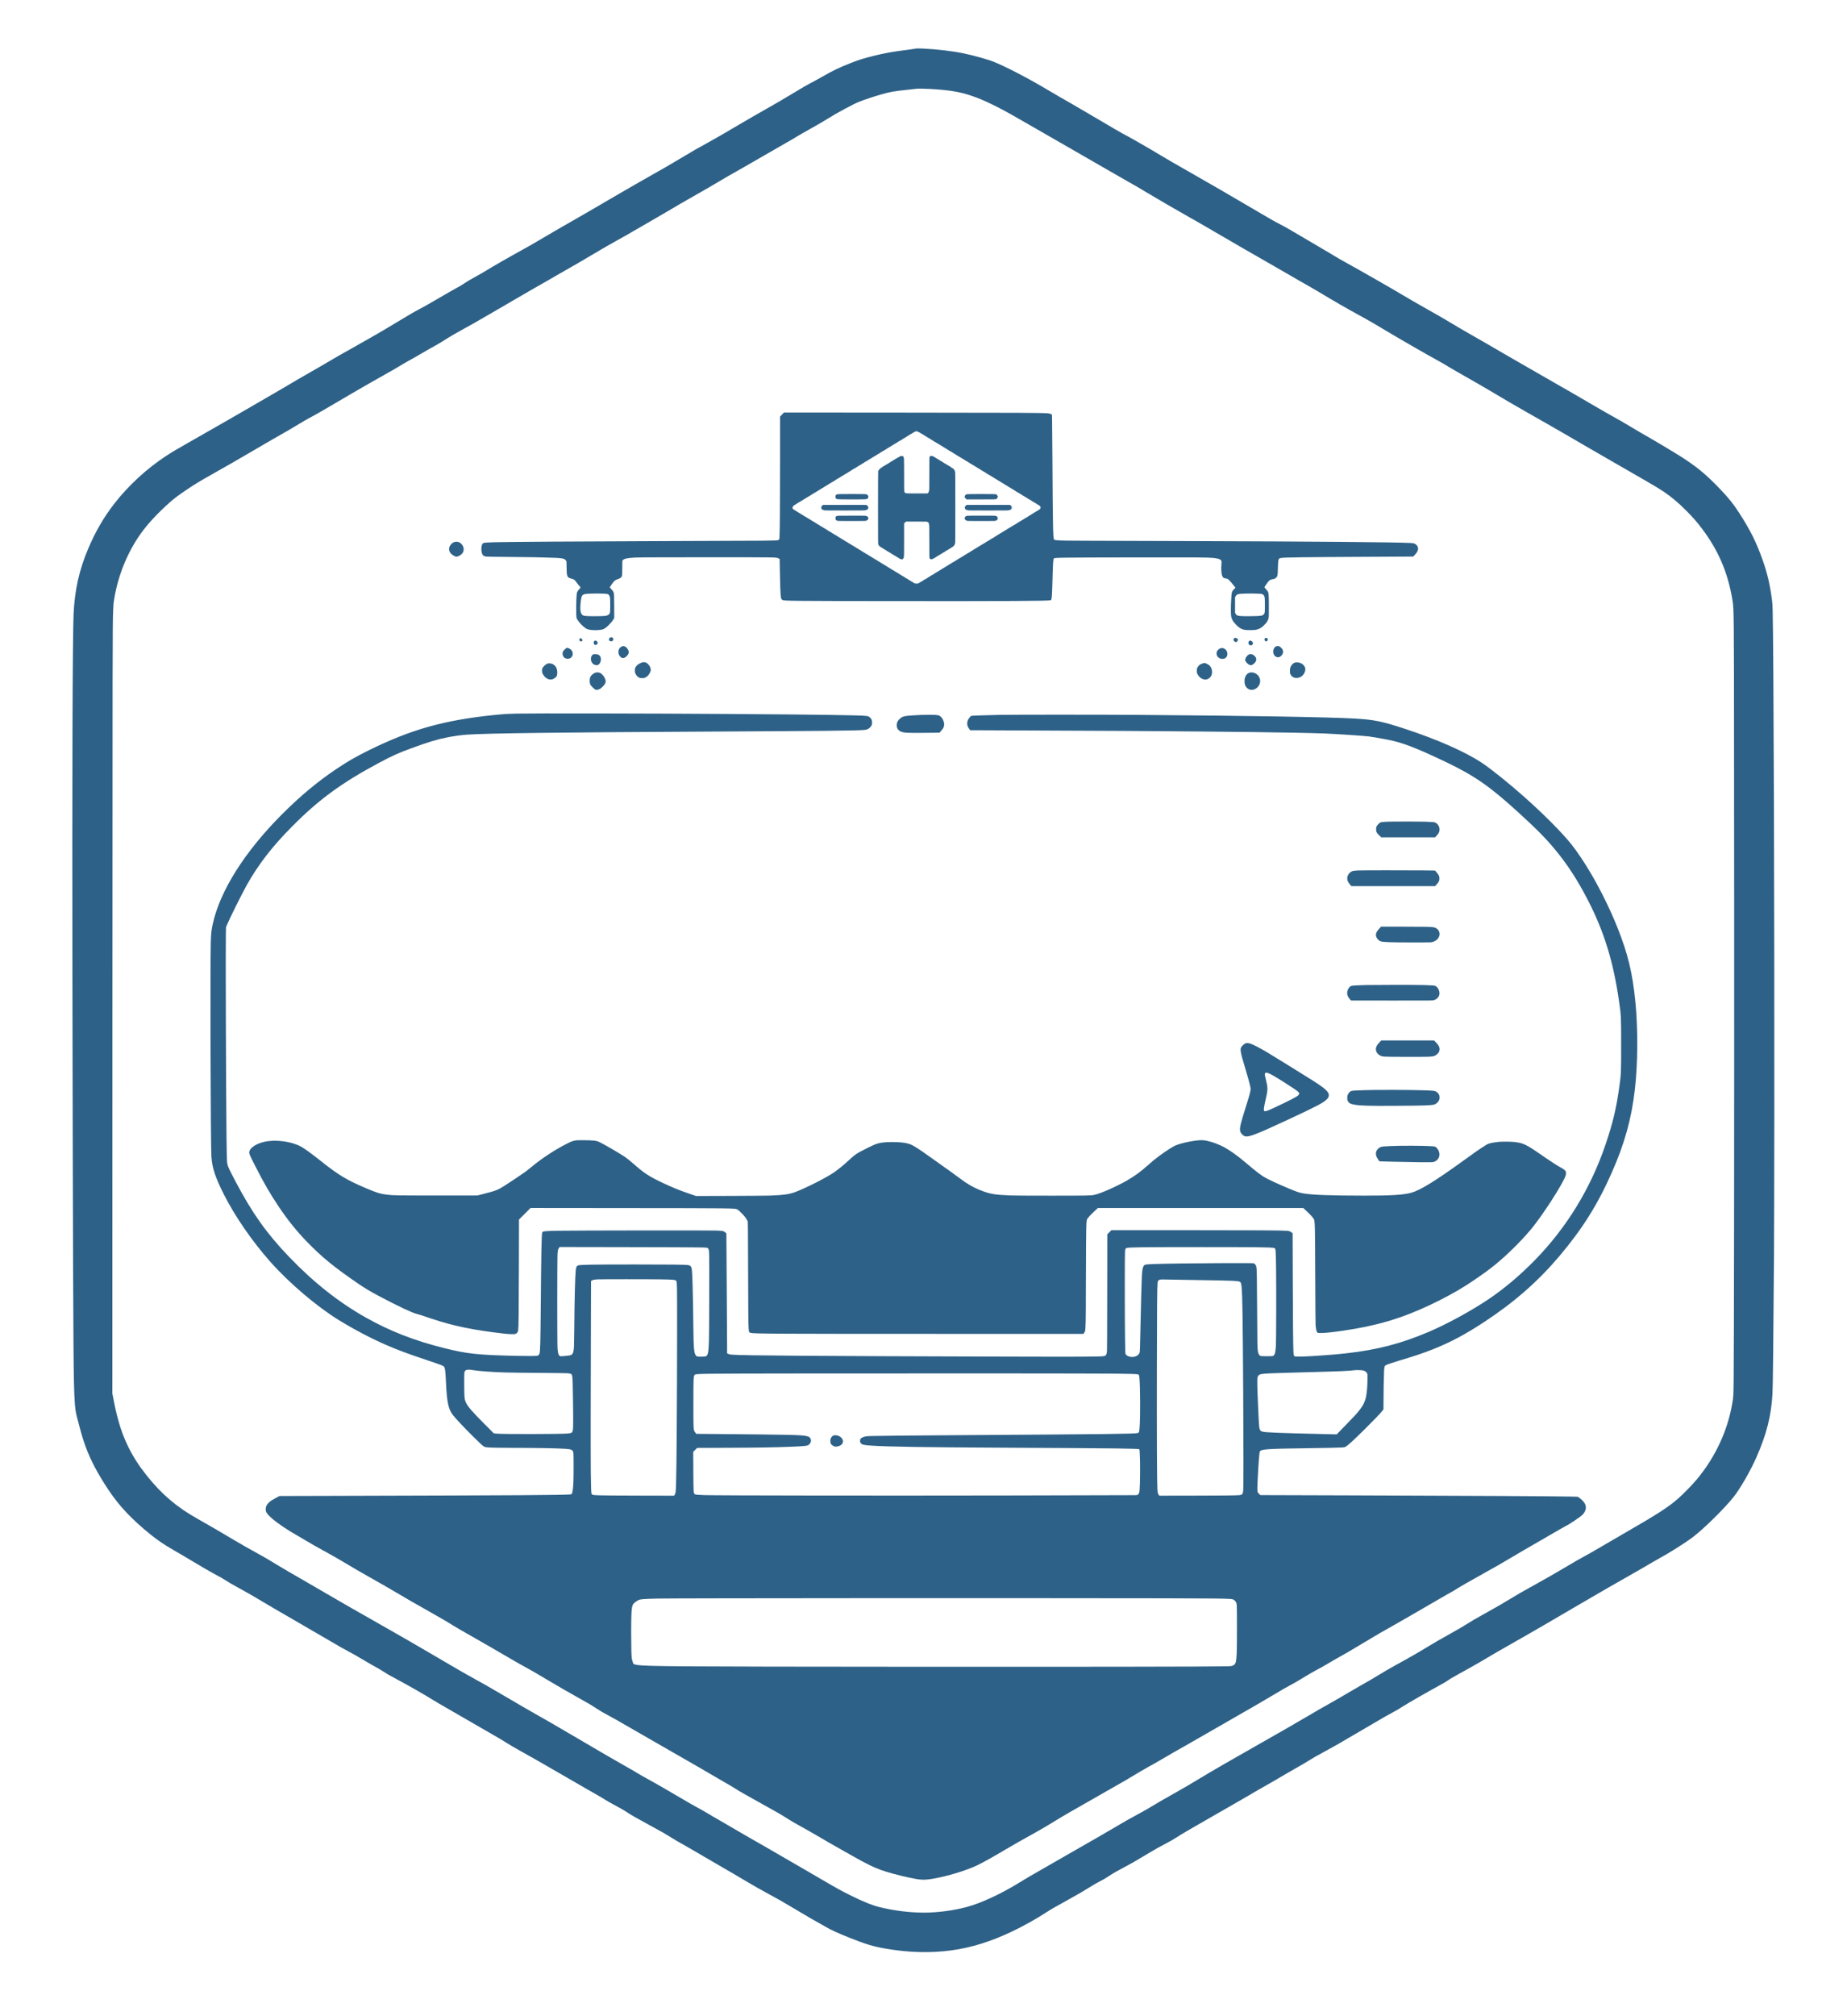 <?xml version="1.0" standalone="no"?>
<!DOCTYPE svg PUBLIC "-//W3C//DTD SVG 20010904//EN"
 "http://www.w3.org/TR/2001/REC-SVG-20010904/DTD/svg10.dtd">
<svg version="1.0" xmlns="http://www.w3.org/2000/svg"
 width="9663pt" height="10541pt" viewBox="0 0 9663 10541"
 preserveAspectRatio="xMidYMid meet">

<g transform="translate(0,10541) scale(0.1,-0.1)"
fill="#2E6187" stroke="none">
<path d="M47855 102859 c-44 -10 -213 -34 -375 -54 -753 -92 -1169 -166 -1795
-320 -490 -121 -769 -209 -1178 -371 -655 -261 -907 -382 -1452 -695 -110 -64
-276 -156 -370 -206 -93 -50 -244 -130 -334 -178 -192 -102 -375 -209 -821
-480 -477 -290 -1095 -648 -2105 -1220 -192 -109 -527 -303 -743 -432 -791
-470 -1374 -805 -1857 -1068 -375 -204 -482 -265 -1000 -575 -724 -433 -1189
-703 -1781 -1033 -192 -107 -548 -310 -790 -450 -241 -139 -630 -364 -864
-499 -515 -297 -1150 -667 -1635 -953 -198 -116 -538 -312 -755 -435 -471
-266 -770 -439 -1555 -900 -706 -415 -791 -464 -1140 -655 -559 -305 -1532
-863 -1813 -1038 -166 -104 -332 -200 -597 -345 -280 -153 -428 -241 -639
-380 -89 -59 -216 -136 -284 -172 -179 -95 -445 -246 -887 -505 -563 -329
-1021 -589 -1170 -663 -200 -100 -542 -299 -1241 -723 -654 -396 -1280 -758
-2219 -1284 -646 -362 -921 -518 -1255 -717 -331 -196 -879 -513 -1190 -688
-260 -147 -599 -345 -1070 -625 -146 -86 -429 -252 -630 -368 -201 -115 -570
-329 -820 -475 -250 -146 -617 -359 -815 -472 -198 -114 -565 -326 -815 -470
-499 -288 -1433 -822 -2049 -1170 -605 -342 -808 -463 -1136 -678 -990 -648
-1955 -1536 -2681 -2468 -555 -712 -984 -1446 -1364 -2334 -483 -1128 -724
-2197 -780 -3460 -55 -1242 -79 -8757 -61 -19235 22 -13527 45 -19453 81
-20945 25 -1057 57 -1417 156 -1800 197 -754 255 -962 354 -1260 250 -755 566
-1402 1088 -2230 593 -941 1148 -1577 2053 -2356 556 -478 994 -788 1619
-1144 321 -184 672 -389 885 -520 394 -242 1051 -621 1295 -748 183 -95 381
-209 490 -282 135 -90 338 -208 682 -396 432 -236 637 -353 998 -569 577 -345
1051 -621 1895 -1107 566 -326 1567 -908 1880 -1093 440 -260 715 -416 1023
-579 213 -113 421 -232 762 -436 224 -134 493 -288 758 -433 56 -31 171 -101
255 -155 194 -127 287 -180 582 -337 680 -363 1648 -915 1985 -1132 69 -44
233 -143 365 -218 436 -250 1411 -813 1975 -1140 305 -177 656 -379 780 -450
244 -138 580 -338 755 -449 217 -137 395 -241 715 -419 404 -224 974 -547
1310 -742 1007 -585 1710 -990 2170 -1253 664 -378 817 -467 950 -552 128 -82
256 -154 600 -340 311 -168 452 -250 575 -335 164 -113 500 -305 1110 -635
595 -322 850 -467 1160 -660 241 -150 385 -234 665 -390 241 -135 693 -397
1213 -703 229 -136 618 -362 865 -503 454 -261 554 -320 1132 -663 459 -273
823 -480 1269 -721 487 -262 710 -389 1246 -710 753 -450 1257 -743 1480 -860
66 -35 191 -105 277 -157 225 -135 633 -320 1207 -548 861 -341 1228 -452
1871 -564 1220 -213 2382 -243 3480 -90 1040 145 2032 455 3140 979 580 275
1295 673 1795 1002 240 157 460 284 1275 733 407 225 696 394 975 570 224 142
396 240 565 325 160 80 287 154 460 270 205 136 431 267 780 450 229 120 523
283 605 335 28 18 201 120 385 227 184 108 409 240 500 295 204 124 398 231
694 385 250 131 473 259 606 348 211 141 655 401 1795 1052 912 520 1448 829
1965 1131 515 301 606 354 935 539 299 169 431 245 930 540 127 75 381 221
566 326 378 214 629 362 737 434 106 71 424 252 799 454 497 267 805 445 2198
1264 849 500 1099 643 1409 807 157 84 255 142 471 280 278 178 1295 762 1893
1087 278 151 420 234 487 286 73 56 242 156 560 332 154 86 428 237 608 337
180 100 435 245 565 323 547 325 678 402 1126 658 259 147 791 450 1181 673
391 222 829 475 975 562 302 180 1534 900 1805 1055 99 57 335 194 525 305
565 332 1385 803 2345 1348 425 241 541 308 1015 588 107 64 285 164 395 224
461 249 1307 783 1662 1049 577 433 1664 1498 2158 2114 348 434 886 1366
1202 2082 533 1209 777 2170 843 3320 22 390 43 2297 81 7340 5 751 13 4002
16 7225 10 10399 -36 24512 -87 26405 -7 273 -15 386 -35 540 -110 834 -246
1407 -505 2135 -317 889 -640 1536 -1200 2400 -313 485 -544 775 -987 1240
-768 808 -1283 1229 -2213 1810 -331 207 -1301 785 -1585 945 -303 171 -408
232 -915 535 -442 263 -570 338 -785 455 -258 141 -623 350 -1240 710 -809
473 -1186 691 -1750 1012 -275 157 -763 438 -1085 623 -322 186 -747 430 -945
543 -198 112 -574 329 -835 482 -699 408 -1170 680 -1771 1022 -488 279 -776
448 -1179 693 -191 116 -571 334 -1125 645 -486 273 -997 569 -1300 752 -463
280 -2284 1319 -2901 1656 -241 132 -323 180 -829 484 -187 113 -637 379
-1000 590 -363 212 -766 448 -895 525 -309 183 -542 314 -720 403 -208 103
-369 195 -945 533 -1557 916 -2924 1708 -3860 2237 -527 298 -1154 661 -1392
806 -551 336 -1747 1021 -2022 1158 -62 32 -251 139 -420 240 -168 100 -414
245 -546 321 -384 221 -577 334 -955 560 -195 117 -533 314 -750 438 -449 255
-964 554 -1280 742 -981 584 -2117 1175 -2770 1440 -292 119 -1082 340 -1582
444 -590 122 -1383 215 -2123 251 -274 13 -343 11 -440 -11z m785 -2099 c1004
-57 1520 -140 2140 -342 363 -119 700 -260 1156 -483 493 -241 776 -396 1869
-1025 418 -241 1158 -666 1645 -945 1035 -594 1467 -842 2285 -1315 330 -190
836 -481 1125 -645 696 -396 797 -454 1050 -610 352 -216 1843 -1082 2325
-1350 324 -180 719 -407 1640 -945 957 -559 1370 -797 2530 -1460 484 -277
1004 -576 1155 -665 340 -200 549 -320 890 -510 146 -81 407 -233 580 -338
849 -512 1292 -767 2285 -1312 338 -186 597 -336 1030 -597 757 -457 2343
-1370 2930 -1688 105 -56 241 -134 303 -171 61 -38 163 -100 225 -138 121 -74
537 -313 1037 -596 412 -233 954 -548 1420 -825 206 -123 485 -288 620 -368
234 -139 1463 -842 2055 -1177 387 -219 1046 -600 1855 -1072 377 -220 924
-536 1215 -703 1878 -1073 2786 -1604 3025 -1768 436 -299 761 -572 1180 -991
364 -364 571 -601 849 -971 837 -1113 1328 -2256 1565 -3640 45 -263 53 -344
66 -690 27 -733 32 -2527 37 -14950 5 -12653 -7 -23381 -27 -25175 -10 -891
-10 -889 -70 -1248 -242 -1437 -891 -2829 -1859 -3987 -245 -292 -696 -754
-968 -993 -532 -465 -1072 -813 -2833 -1827 -634 -365 -1145 -663 -1365 -795
-121 -73 -312 -183 -425 -245 -666 -366 -699 -384 -1330 -759 -437 -260 -983
-573 -1450 -831 -779 -430 -978 -544 -1370 -785 -379 -233 -790 -469 -1480
-852 -329 -182 -578 -328 -815 -478 -214 -135 -501 -302 -928 -539 -459 -256
-833 -472 -1152 -668 -465 -284 -996 -589 -1625 -930 -237 -129 -634 -360
-930 -541 -315 -193 -577 -346 -920 -537 -151 -84 -419 -240 -595 -345 -339
-203 -716 -421 -1135 -655 -373 -209 -575 -325 -850 -490 -462 -277 -1904
-1106 -2975 -1710 -1134 -639 -2287 -1307 -2910 -1685 -466 -283 -595 -358
-995 -585 -953 -538 -1266 -720 -1763 -1021 -51 -31 -245 -138 -432 -239 -474
-255 -692 -378 -1135 -643 -359 -215 -1079 -630 -3325 -1914 -1233 -706 -1367
-784 -1707 -994 -969 -601 -2002 -1081 -2778 -1293 -665 -181 -1532 -296
-2228 -296 -738 0 -1542 98 -2299 280 -407 98 -883 288 -1543 616 -477 236
-744 384 -1493 822 -270 159 -620 362 -777 452 -376 215 -1072 618 -1546 895
-209 123 -529 308 -710 411 -666 378 -1101 629 -1342 771 -136 80 -465 272
-732 426 -631 363 -776 448 -885 517 -49 31 -182 108 -295 170 -508 279 -620
343 -860 485 -340 202 -648 382 -1160 677 -390 225 -542 310 -1095 616 -104
57 -226 128 -270 157 -98 64 -230 140 -715 415 -546 309 -1047 600 -2441 1418
-1468 860 -1462 856 -1969 1142 -568 320 -884 503 -1999 1158 -662 388 -897
522 -1371 782 -414 227 -887 497 -1240 707 -354 211 -716 423 -1145 670 -181
105 -483 281 -671 390 -187 110 -491 286 -675 391 -184 104 -827 471 -1429
815 -602 343 -1189 677 -1305 742 -115 65 -383 219 -595 343 -782 457 -1119
653 -1705 990 -825 474 -1298 750 -1570 915 -126 77 -291 177 -365 222 -197
119 -451 264 -799 455 -350 191 -761 426 -1061 605 -614 367 -1619 951 -1950
1135 -1072 595 -1884 1284 -2665 2265 -783 982 -1250 1927 -1555 3145 -67 266
-98 408 -175 805 l-66 340 4 19525 c4 19340 7 20642 37 21410 12 307 20 389
61 635 201 1209 688 2406 1369 3365 378 532 882 1075 1550 1670 209 186 477
386 870 649 428 287 682 442 1285 781 874 492 1321 749 2425 1395 669 391 875
510 1435 827 132 75 346 200 475 279 502 303 640 384 785 459 291 151 917 511
2245 1295 341 201 996 577 1350 775 657 367 994 561 1285 740 105 64 260 154
345 200 250 134 410 224 670 380 135 81 316 186 403 234 86 47 228 125 315
173 86 47 216 123 287 168 72 45 209 132 305 192 198 125 490 294 714 415 411
221 960 533 1711 973 242 142 562 327 710 413 149 85 495 287 770 447 448 261
711 413 1450 833 121 69 301 173 400 232 169 100 382 222 795 455 222 125 623
359 990 578 575 343 1095 643 1425 822 251 136 455 252 780 443 154 91 541
314 860 497 319 183 748 432 953 554 510 303 712 420 1338 776 754 430 962
550 1339 775 311 186 484 286 1330 765 193 109 523 300 735 423 212 123 703
406 1093 629 668 381 781 447 1037 605 58 36 289 167 513 292 492 274 760 430
1007 586 439 278 1287 734 1610 866 253 103 729 261 1150 383 496 142 653 170
1428 251 213 23 410 45 437 50 56 10 417 5 685 -10z"/>
<path d="M40913 83737 l-103 -105 0 -2338 c0 -2268 -11 -3708 -29 -3962 -10
-139 -14 -148 -80 -163 -141 -32 -115 -31 -5881 -49 -4422 -14 -8268 -40
-8975 -60 -360 -11 -509 -23 -563 -45 -93 -40 -129 -323 -67 -532 32 -106 90
-153 215 -173 39 -6 517 -14 1195 -19 622 -5 1213 -12 1315 -15 102 -4 381
-11 620 -16 852 -20 978 -39 1048 -159 l27 -46 7 -310 c4 -170 11 -333 17
-362 12 -63 36 -121 59 -146 26 -29 99 -62 177 -82 39 -9 84 -23 101 -30 51
-21 111 -82 177 -179 34 -50 93 -123 131 -163 55 -58 67 -77 63 -96 -4 -12
-38 -57 -77 -99 -84 -92 -105 -136 -119 -248 -29 -228 -35 -1093 -10 -1226 18
-94 184 -307 357 -456 153 -133 205 -157 398 -183 196 -26 473 -13 619 30 67
19 154 77 253 168 149 138 268 278 320 380 l27 52 -1 570 c-1 559 -6 679 -36
777 -8 27 -42 74 -105 143 -51 57 -93 106 -93 109 0 4 43 69 96 146 131 190
187 238 318 277 71 21 162 71 190 104 43 51 51 132 51 509 0 343 0 345 23 377
43 60 162 99 372 122 312 34 528 36 3975 36 3769 0 3681 1 3800 -57 l65 -32 0
-56 c0 -30 7 -379 15 -775 24 -1159 34 -1267 126 -1312 105 -52 372 -54 5864
-60 5879 -6 7961 5 8161 43 25 4 38 14 45 31 30 79 44 325 64 1108 20 783 35
1014 70 1049 43 43 392 47 4130 53 3482 5 3906 2 4214 -28 242 -24 374 -68
413 -140 21 -40 22 -87 6 -261 -9 -97 -9 -163 0 -280 12 -163 29 -237 68 -305
31 -53 68 -73 156 -84 37 -5 83 -16 100 -25 50 -26 161 -142 295 -310 l121
-150 -83 -85 c-115 -117 -122 -144 -146 -599 -19 -354 -17 -737 5 -835 26
-120 82 -225 174 -330 196 -224 319 -308 517 -353 90 -20 476 -23 577 -4 212
40 364 134 532 329 87 100 127 176 153 288 16 73 18 128 17 605 -1 551 -9 688
-44 767 -11 24 -58 85 -105 136 -47 50 -85 95 -85 99 0 15 147 233 198 295 71
84 121 112 234 129 107 16 170 51 217 122 41 60 49 127 56 437 9 397 25 499
86 530 15 8 60 19 98 25 203 29 1210 41 4816 60 l2080 11 73 77 c92 97 140
169 164 244 22 72 23 109 3 175 -20 69 -81 135 -160 174 -58 28 -75 32 -207
39 -732 44 -5129 82 -11483 100 -5834 16 -6567 19 -6809 30 -254 11 -347 23
-370 49 -54 59 -67 701 -86 4101 -7 1086 -15 2078 -18 2204 l-7 228 -56 30
c-48 24 -75 30 -175 38 -328 27 -1425 32 -7494 36 l-6295 5 -102 -104z m7097
-892 c7 -8 20 -15 30 -15 10 0 23 -7 30 -15 7 -8 21 -15 31 -15 11 0 19 -4 19
-9 0 -5 10 -13 23 -17 12 -4 36 -17 53 -30 17 -13 36 -24 41 -24 6 0 16 -7 23
-15 7 -8 20 -15 29 -15 10 0 28 -11 41 -25 13 -14 32 -25 42 -25 10 0 21 -6
24 -14 3 -8 16 -17 29 -20 12 -3 33 -17 46 -31 13 -13 31 -25 40 -25 9 0 22
-7 29 -15 7 -8 17 -15 23 -15 5 0 25 -11 43 -25 18 -14 39 -25 47 -25 7 0 24
-11 36 -24 13 -13 34 -27 47 -30 13 -4 24 -11 24 -16 0 -6 8 -10 18 -10 10 0
31 -13 47 -30 16 -16 35 -30 42 -30 17 0 48 -17 94 -52 20 -16 44 -28 52 -28
8 0 17 -7 21 -15 3 -8 14 -15 24 -15 10 0 29 -11 42 -25 13 -14 31 -25 41 -25
9 0 22 -7 29 -15 7 -8 17 -15 22 -15 6 0 27 -13 48 -30 21 -16 45 -30 53 -30
8 0 17 -4 19 -8 5 -12 98 -72 112 -72 7 0 23 -11 36 -25 13 -14 32 -25 42 -25
10 0 21 -7 24 -15 4 -8 14 -15 23 -15 9 0 31 -14 50 -30 18 -17 38 -30 44 -30
5 0 36 -18 69 -40 33 -22 66 -40 73 -40 7 0 18 -6 24 -14 7 -8 27 -22 46 -31
19 -9 35 -20 35 -25 0 -6 8 -10 18 -10 9 0 29 -11 43 -24 15 -13 48 -34 74
-46 26 -12 59 -33 74 -46 14 -13 33 -24 42 -24 9 0 19 -7 23 -15 3 -8 14 -15
24 -15 10 0 29 -11 42 -25 13 -14 31 -25 41 -25 9 0 22 -7 29 -15 7 -8 17 -15
22 -15 6 0 27 -13 48 -30 21 -16 45 -30 54 -30 9 0 16 -3 16 -8 0 -4 17 -16
38 -27 20 -11 41 -25 45 -32 4 -7 15 -13 23 -13 9 0 30 -10 47 -23 42 -29 68
-45 92 -56 11 -5 33 -21 49 -35 16 -14 37 -26 47 -26 9 0 19 -3 21 -7 5 -13
98 -73 112 -73 7 0 19 -6 25 -14 7 -8 27 -22 46 -31 19 -9 35 -20 35 -25 0 -6
11 -10 25 -10 14 0 25 -4 25 -10 0 -5 16 -16 35 -25 19 -9 39 -23 46 -31 6 -8
18 -14 26 -14 9 0 31 -13 50 -30 18 -16 40 -30 48 -30 8 0 15 -4 15 -9 0 -5
13 -14 30 -19 16 -6 37 -20 47 -31 9 -12 25 -21 34 -21 9 0 22 -7 29 -15 7 -8
17 -15 23 -15 5 0 25 -11 43 -25 18 -14 39 -25 48 -25 8 0 19 -6 23 -13 4 -8
24 -22 43 -33 19 -10 39 -25 43 -31 4 -7 15 -13 23 -13 9 0 30 -11 48 -25 18
-14 38 -25 43 -25 6 0 16 -7 23 -15 7 -8 19 -15 27 -15 7 0 26 -11 41 -25 15
-14 35 -25 45 -25 10 0 20 -6 23 -14 3 -8 16 -17 29 -20 12 -3 33 -17 46 -31
13 -13 31 -25 40 -25 9 0 22 -7 29 -15 7 -8 19 -15 26 -15 8 0 14 -4 14 -10 0
-5 6 -10 14 -10 7 0 19 -7 26 -15 7 -8 18 -15 26 -15 7 0 25 -11 40 -25 15
-14 32 -25 39 -25 7 0 18 -7 25 -15 7 -8 20 -15 29 -15 9 -1 32 -14 51 -30 19
-17 39 -30 46 -30 6 0 17 -7 24 -15 7 -8 19 -15 27 -15 7 0 26 -11 41 -25 15
-14 35 -25 44 -25 10 0 18 -4 18 -10 0 -5 16 -16 35 -25 19 -9 39 -23 46 -31
6 -8 18 -14 26 -14 8 0 32 -13 53 -30 21 -16 42 -30 48 -30 5 0 12 -7 16 -15
3 -8 15 -15 26 -15 12 0 33 -11 48 -25 15 -14 32 -25 38 -25 6 0 17 -7 24 -15
7 -8 20 -15 29 -15 10 0 28 -11 41 -25 13 -14 32 -25 42 -25 10 0 21 -6 24
-14 3 -8 16 -17 29 -20 12 -3 33 -17 46 -31 13 -13 30 -25 37 -25 7 0 28 -11
46 -25 18 -14 38 -25 43 -25 6 0 16 -7 23 -15 7 -8 18 -15 26 -15 7 0 25 -11
40 -25 15 -14 35 -25 46 -25 10 0 21 -7 24 -15 4 -8 14 -15 23 -15 10 0 30
-13 46 -30 16 -16 36 -30 46 -30 9 0 22 -7 29 -15 7 -8 18 -15 25 -15 7 0 24
-11 39 -25 15 -14 36 -25 47 -25 10 0 19 -4 19 -10 0 -5 16 -16 35 -25 19 -9
39 -23 46 -31 6 -8 17 -14 25 -14 7 0 42 -20 78 -45 37 -25 70 -44 74 -42 4 1
21 -10 37 -25 16 -16 35 -28 41 -28 6 0 17 -7 24 -15 7 -8 20 -15 29 -15 9 0
28 -11 43 -25 15 -14 34 -25 43 -25 9 0 18 -7 21 -15 4 -8 14 -15 24 -15 11 0
34 -13 52 -30 18 -16 37 -30 42 -30 5 0 24 -11 42 -25 18 -14 37 -25 42 -25
28 0 62 -82 51 -124 -7 -26 -63 -86 -80 -86 -4 0 -37 -20 -73 -45 -37 -25 -71
-45 -77 -45 -5 0 -22 -11 -37 -25 -15 -14 -35 -25 -45 -25 -10 0 -20 -7 -23
-15 -4 -8 -14 -15 -23 -15 -10 0 -28 -11 -41 -25 -13 -14 -31 -25 -39 -25 -9
-1 -32 -14 -51 -30 -19 -17 -39 -30 -46 -30 -6 0 -17 -7 -24 -15 -7 -8 -19
-15 -27 -15 -7 0 -24 -9 -36 -21 -12 -11 -31 -25 -42 -30 -24 -11 -49 -26 -92
-56 -17 -13 -36 -23 -42 -23 -11 0 -102 -59 -111 -71 -3 -4 -17 -13 -30 -18
-28 -12 -51 -26 -97 -58 -17 -13 -38 -23 -45 -23 -7 0 -25 -11 -39 -24 -14
-13 -35 -27 -47 -30 -12 -4 -22 -12 -22 -17 0 -5 -8 -9 -18 -9 -10 0 -32 -13
-48 -30 -16 -16 -36 -30 -45 -30 -9 0 -22 -7 -29 -15 -7 -8 -17 -15 -23 -15
-5 0 -25 -11 -43 -25 -18 -14 -40 -25 -49 -25 -8 0 -18 -7 -21 -15 -4 -8 -14
-15 -23 -15 -10 0 -28 -11 -41 -25 -13 -14 -31 -25 -41 -25 -9 0 -22 -7 -29
-15 -7 -8 -17 -15 -22 -15 -5 0 -24 -11 -41 -24 -18 -13 -42 -27 -54 -31 -13
-3 -23 -10 -23 -13 0 -4 -17 -16 -37 -27 -21 -11 -42 -25 -46 -32 -4 -7 -16
-13 -25 -13 -10 0 -29 -11 -44 -25 -15 -14 -34 -25 -41 -25 -8 0 -20 -7 -27
-15 -7 -8 -18 -15 -24 -15 -6 0 -26 -13 -44 -30 -18 -16 -42 -30 -53 -30 -10
0 -19 -4 -19 -10 0 -5 -7 -10 -15 -10 -8 0 -30 -13 -48 -30 -19 -16 -41 -30
-50 -30 -8 0 -20 -6 -26 -14 -7 -8 -27 -22 -46 -31 -19 -9 -35 -20 -35 -25 0
-6 -10 -10 -22 -10 -13 -1 -34 -14 -48 -30 -13 -17 -30 -30 -38 -30 -8 0 -41
-18 -74 -40 -33 -22 -64 -40 -69 -40 -10 0 -103 -62 -107 -72 -2 -5 -10 -8
-17 -8 -8 0 -42 -19 -77 -42 -35 -24 -70 -44 -77 -46 -7 -1 -24 -14 -39 -27
-15 -14 -34 -25 -43 -25 -9 0 -19 -7 -23 -15 -3 -8 -13 -15 -23 -15 -10 0 -30
-11 -45 -25 -15 -14 -34 -25 -41 -25 -8 0 -20 -7 -27 -15 -7 -8 -19 -15 -27
-15 -8 0 -28 -12 -43 -27 -16 -15 -37 -28 -47 -29 -10 -2 -19 -8 -21 -13 -2
-6 -10 -11 -17 -11 -8 0 -30 -13 -48 -30 -19 -16 -41 -30 -50 -30 -8 0 -20 -7
-27 -15 -7 -8 -18 -15 -25 -15 -7 0 -24 -11 -39 -25 -15 -14 -35 -25 -44 -25
-9 0 -28 -12 -41 -25 -13 -14 -29 -25 -36 -25 -7 0 -18 -7 -25 -15 -7 -8 -20
-15 -29 -15 -10 0 -30 -13 -46 -30 -16 -16 -34 -30 -41 -30 -14 0 -78 -39
-106 -64 -10 -9 -27 -16 -38 -16 -11 0 -20 -4 -20 -10 0 -5 -16 -16 -35 -25
-19 -9 -39 -23 -46 -31 -6 -8 -19 -14 -28 -14 -10 0 -30 -13 -46 -30 -16 -16
-37 -30 -47 -30 -10 0 -21 -7 -24 -15 -4 -8 -15 -15 -26 -15 -10 0 -29 -11
-42 -25 -13 -14 -30 -25 -38 -25 -9 0 -21 -7 -28 -15 -7 -8 -20 -15 -29 -15
-9 0 -27 -12 -40 -25 -13 -14 -32 -25 -42 -25 -11 0 -22 -7 -25 -15 -4 -8 -14
-15 -23 -15 -10 0 -31 -13 -47 -30 -16 -16 -35 -30 -42 -30 -7 0 -28 -11 -46
-25 -18 -14 -38 -25 -43 -25 -6 0 -16 -7 -23 -15 -7 -8 -21 -15 -31 -15 -10 0
-22 -6 -26 -13 -4 -7 -25 -21 -45 -32 -21 -11 -38 -23 -38 -27 0 -5 -7 -8 -16
-8 -9 0 -33 -13 -54 -30 -21 -16 -42 -30 -48 -30 -5 0 -15 -7 -22 -15 -7 -8
-19 -15 -27 -15 -7 0 -26 -11 -41 -25 -15 -14 -35 -25 -44 -25 -10 0 -18 -4
-18 -10 0 -5 -16 -16 -35 -25 -19 -9 -39 -23 -46 -31 -6 -8 -18 -14 -26 -14
-8 0 -32 -13 -53 -30 -21 -16 -42 -30 -48 -30 -5 0 -15 -7 -22 -15 -7 -8 -18
-15 -26 -15 -7 0 -25 -11 -40 -25 -15 -14 -32 -25 -39 -25 -7 0 -18 -7 -25
-15 -7 -8 -20 -15 -29 -15 -10 0 -28 -11 -41 -25 -13 -14 -32 -25 -42 -25 -10
0 -21 -7 -24 -15 -4 -8 -14 -15 -23 -15 -10 0 -31 -13 -47 -30 -16 -16 -35
-30 -43 -30 -7 0 -40 -18 -73 -40 -33 -22 -66 -40 -72 -40 -7 0 -23 -11 -36
-25 -13 -14 -29 -25 -36 -25 -7 0 -19 -6 -26 -12 -7 -7 -30 -21 -50 -32 -20
-10 -39 -25 -42 -32 -3 -8 -13 -14 -22 -14 -9 0 -43 -18 -76 -40 -33 -22 -67
-40 -74 -40 -8 0 -14 -4 -14 -10 0 -5 -16 -16 -35 -25 -19 -9 -39 -23 -46 -31
-6 -8 -18 -14 -26 -14 -8 0 -32 -13 -52 -28 -20 -16 -55 -37 -78 -47 -24 -11
-43 -22 -43 -27 0 -4 -39 -8 -86 -8 -63 0 -89 4 -100 15 -9 8 -23 15 -33 15
-10 0 -28 11 -41 25 -13 14 -32 25 -42 25 -10 0 -21 7 -24 15 -4 8 -14 15 -24
15 -9 0 -29 11 -44 25 -15 14 -33 25 -40 25 -8 0 -19 7 -26 15 -7 8 -17 15
-22 15 -6 0 -27 14 -48 30 -21 17 -44 30 -52 30 -8 0 -25 11 -38 25 -13 14
-32 25 -42 25 -10 0 -21 7 -24 15 -4 8 -14 15 -23 15 -10 0 -28 11 -41 25 -13
14 -31 25 -41 25 -9 0 -22 7 -29 15 -7 8 -17 15 -22 15 -6 0 -27 14 -48 30
-21 17 -45 30 -54 30 -9 0 -16 3 -16 8 0 4 -17 16 -37 27 -21 11 -42 25 -46
32 -4 7 -16 13 -26 13 -10 0 -28 11 -41 25 -13 14 -31 25 -41 25 -9 0 -22 7
-29 15 -7 8 -17 15 -22 15 -6 0 -27 14 -48 30 -21 17 -45 30 -54 30 -9 0 -16
5 -16 10 0 6 -7 10 -15 10 -8 0 -30 14 -48 30 -19 17 -41 30 -50 30 -8 0 -20
7 -27 15 -7 8 -18 15 -25 15 -7 0 -24 11 -39 25 -15 14 -33 25 -41 25 -8 0
-26 12 -42 26 -15 14 -50 36 -78 49 -27 12 -59 32 -69 44 -11 11 -27 21 -36
21 -10 0 -23 7 -30 15 -7 8 -18 15 -24 15 -6 0 -23 11 -38 25 -15 14 -34 25
-41 25 -8 0 -20 7 -27 15 -7 8 -17 15 -22 15 -6 0 -27 14 -48 30 -21 17 -45
30 -54 30 -9 0 -16 3 -16 8 0 4 -17 16 -37 27 -21 11 -42 25 -46 32 -4 7 -15
13 -23 13 -9 0 -30 11 -48 25 -18 14 -38 25 -43 25 -6 0 -16 7 -23 15 -7 8
-20 15 -29 15 -9 0 -29 14 -45 30 -16 17 -38 30 -48 30 -10 0 -18 4 -18 9 0 5
-11 12 -24 15 -13 3 -34 17 -47 31 -13 13 -31 25 -40 25 -9 0 -22 6 -28 14 -7
8 -27 22 -46 31 -19 9 -35 20 -35 25 0 6 -11 10 -24 10 -13 0 -26 7 -30 15 -3
8 -12 15 -21 15 -8 0 -15 3 -15 8 0 8 -57 42 -72 42 -6 0 -27 12 -47 28 -43
32 -69 49 -96 61 -11 5 -30 19 -42 30 -12 12 -31 21 -42 21 -10 0 -21 7 -25
15 -3 8 -10 15 -16 15 -5 0 -29 14 -52 30 -22 17 -45 30 -50 30 -12 0 -92 53
-101 67 -4 7 -17 13 -27 13 -10 0 -31 11 -46 25 -15 14 -32 25 -39 25 -7 0
-18 7 -25 15 -7 8 -19 15 -27 15 -9 0 -31 14 -50 30 -18 17 -40 30 -48 30 -8
0 -15 5 -15 10 0 6 -8 10 -18 10 -10 0 -32 14 -50 30 -18 17 -39 30 -46 30 -8
0 -19 7 -26 15 -7 8 -17 15 -23 15 -5 0 -25 11 -43 25 -18 14 -39 25 -48 25
-8 0 -19 6 -23 13 -4 7 -25 21 -45 32 -21 11 -38 23 -38 27 0 5 -7 8 -16 8 -9
0 -33 14 -54 30 -21 17 -42 30 -48 30 -5 0 -15 7 -22 15 -7 8 -19 15 -27 15
-7 0 -26 11 -41 25 -15 14 -35 25 -44 25 -10 0 -18 4 -18 10 0 5 -16 16 -35
25 -19 9 -39 23 -46 31 -6 8 -17 14 -25 14 -7 0 -42 20 -78 45 -37 25 -71 45
-77 45 -5 0 -22 11 -37 25 -15 14 -32 25 -38 25 -6 0 -17 7 -24 15 -7 8 -20
15 -29 15 -10 0 -28 11 -41 25 -13 14 -32 25 -42 25 -10 0 -21 7 -24 15 -4 8
-14 15 -23 15 -10 0 -31 13 -47 30 -16 16 -35 30 -43 30 -8 0 -29 11 -47 25
-18 14 -37 25 -42 25 -5 0 -15 7 -22 15 -7 8 -20 15 -29 15 -10 0 -28 11 -40
24 -13 13 -34 27 -47 30 -13 4 -24 11 -24 16 0 6 -9 10 -19 10 -11 0 -35 14
-53 30 -18 17 -38 30 -44 30 -6 0 -17 7 -24 15 -7 8 -20 15 -29 15 -10 0 -28
11 -41 25 -13 14 -31 25 -41 25 -9 0 -19 7 -23 15 -3 8 -14 15 -24 15 -10 0
-29 11 -42 25 -13 14 -29 25 -37 25 -7 0 -42 20 -79 45 -36 25 -70 45 -75 45
-5 0 -22 11 -37 25 -15 14 -34 25 -43 25 -9 0 -19 7 -23 15 -3 8 -14 15 -24
15 -10 0 -29 11 -42 25 -13 14 -31 25 -41 25 -9 0 -22 7 -29 15 -7 8 -17 15
-22 15 -6 0 -27 13 -47 28 -20 16 -56 38 -81 49 -25 11 -54 30 -64 42 -11 12
-27 21 -36 21 -10 0 -23 6 -29 14 -7 8 -27 22 -46 31 -19 9 -35 20 -35 25 0 6
-9 10 -19 10 -11 0 -31 10 -45 23 -13 12 -46 33 -73 47 -26 13 -59 34 -73 47
-14 13 -32 23 -40 23 -8 0 -26 12 -39 25 -13 14 -29 25 -36 25 -22 0 -55 56
-55 93 0 28 10 43 57 90 32 32 65 57 74 57 9 0 22 7 29 15 7 8 18 15 25 15 6
0 25 13 41 30 16 16 34 30 41 30 17 0 73 32 102 58 14 12 34 22 44 22 10 0 20
7 23 15 4 8 14 15 24 15 9 0 29 11 44 25 15 14 31 25 36 25 5 0 37 19 72 43
35 23 70 43 78 45 8 2 26 14 41 28 14 13 33 24 42 24 10 0 20 7 23 15 4 8 13
15 21 15 8 0 29 11 47 25 18 14 38 25 43 25 6 0 16 7 23 15 7 8 20 15 29 15 9
0 29 14 45 30 16 17 38 30 48 30 10 0 18 5 18 10 0 6 5 10 11 10 6 0 28 14 49
30 21 17 43 30 50 30 6 0 26 11 44 25 18 14 38 25 43 25 6 0 16 7 23 15 7 8
20 15 29 15 9 0 29 14 45 30 16 17 38 30 48 30 10 0 18 5 18 10 0 6 7 10 15
10 8 0 30 14 48 30 19 17 41 30 50 30 8 0 20 7 27 15 7 8 18 15 25 15 7 0 24
11 39 25 15 14 33 25 41 25 8 0 26 11 41 25 15 14 32 25 39 25 7 0 18 7 25 15
7 8 20 15 29 15 10 0 30 14 46 30 16 17 37 30 47 30 10 0 21 7 24 15 4 8 14
15 23 15 9 0 28 11 43 25 15 14 34 25 41 25 8 0 20 7 27 15 7 8 20 15 29 15
10 0 28 11 41 25 13 14 29 25 36 25 7 0 19 6 26 13 7 6 30 20 50 31 20 10 39
25 42 32 3 8 13 14 21 14 9 0 31 11 49 25 18 14 38 25 43 25 6 0 16 7 23 15 7
8 20 15 29 15 9 0 29 14 45 30 16 17 38 30 48 30 10 0 18 5 18 10 0 6 8 10 18
10 10 0 32 13 48 30 16 16 36 30 45 30 9 0 22 7 29 15 7 8 18 15 25 15 7 0 24
11 39 25 15 14 36 25 46 25 10 0 23 6 27 13 4 7 25 21 46 32 20 11 37 23 37
27 0 5 7 8 16 8 9 0 33 12 53 28 43 32 69 49 96 61 11 5 30 19 42 30 12 12 27
21 32 21 5 0 37 18 70 40 33 22 66 40 73 40 7 1 29 14 48 30 19 17 40 30 47
30 7 0 13 4 13 10 0 5 12 13 26 16 14 4 37 17 51 30 14 13 31 24 38 24 7 0 18
7 25 15 7 8 20 15 29 15 10 0 28 11 41 25 13 14 29 25 36 25 7 0 19 6 26 13 7
6 30 20 50 31 20 10 39 25 42 32 3 8 14 14 24 14 11 0 25 7 32 15 7 8 17 15
23 15 5 0 25 11 43 25 18 14 39 25 46 25 8 0 22 9 31 21 10 11 31 25 47 31 17
5 30 14 30 19 0 5 7 9 16 9 9 0 33 14 54 30 21 17 42 30 48 30 5 0 15 7 22 15
7 8 19 15 27 15 7 0 26 11 41 25 15 14 34 25 43 25 9 0 19 7 23 15 3 8 14 15
24 15 10 0 29 11 42 25 13 14 29 25 37 25 7 0 42 20 79 45 36 25 69 45 74 45
5 0 21 11 36 25 15 14 32 25 39 25 7 0 18 7 25 15 7 8 20 15 29 15 10 0 28 11
41 25 13 14 31 25 41 25 9 0 22 7 29 15 7 8 17 15 22 15 6 0 27 12 47 28 42
32 64 46 108 68 18 9 37 22 44 30 6 8 18 14 25 14 14 0 107 60 112 73 2 4 12
7 22 7 11 0 33 14 50 30 17 17 37 30 44 30 8 0 19 7 26 15 7 8 16 13 20 10 4
-3 23 9 41 25 19 16 41 30 50 30 9 0 19 7 23 15 3 8 14 15 24 15 10 0 29 11
42 25 13 14 29 25 36 25 7 0 39 17 71 39 32 21 68 41 81 45 12 4 22 11 22 14
0 4 17 16 38 27 20 11 41 25 45 32 4 7 16 13 26 13 10 0 24 6 30 14 7 8 26 21
44 30 42 22 65 36 107 67 19 14 53 34 74 44 22 10 51 28 65 41 14 13 33 24 42
24 9 0 22 7 29 15 7 8 18 15 25 15 7 0 24 11 39 25 15 14 35 25 45 25 11 0 21
7 25 15 3 8 14 15 24 15 11 0 25 7 32 15 8 10 30 15 65 15 35 0 57 -5 65 -15z
m-16429 -8474 c211 -10 252 -23 292 -92 47 -84 52 -128 52 -504 0 -369 -3
-399 -47 -466 -29 -43 -112 -85 -198 -99 -94 -16 -735 -24 -941 -12 -188 11
-231 22 -282 70 -67 63 -97 174 -97 362 0 177 34 475 66 572 27 84 76 124 181
149 101 24 647 35 974 20z m34235 0 c214 -9 245 -18 295 -81 57 -71 64 -127
64 -520 0 -389 -3 -414 -57 -476 -73 -83 -137 -93 -638 -100 -389 -6 -630 3
-711 26 -60 17 -102 52 -129 105 l-25 50 0 400 0 400 28 58 c31 63 75 95 157
117 95 26 643 37 1016 21z"/>
<path d="M47085 81552 c-16 -10 -34 -23 -38 -29 -4 -7 -15 -13 -23 -13 -18 0
-48 -16 -95 -52 -20 -16 -44 -28 -52 -28 -8 0 -20 -7 -27 -15 -7 -8 -18 -15
-24 -15 -6 0 -23 -11 -38 -25 -15 -14 -36 -25 -48 -25 -11 0 -20 -4 -20 -9 0
-11 -95 -71 -113 -71 -7 0 -26 -13 -42 -30 -16 -16 -36 -30 -46 -30 -9 0 -19
-7 -23 -15 -3 -8 -14 -15 -24 -15 -10 0 -29 -11 -42 -25 -13 -14 -31 -25 -41
-25 -9 0 -22 -7 -29 -15 -7 -8 -17 -15 -23 -15 -5 0 -24 -11 -41 -24 -17 -13
-41 -26 -53 -30 -13 -4 -23 -11 -23 -16 0 -4 -8 -10 -17 -14 -25 -8 -57 -29
-66 -43 -4 -7 -16 -13 -26 -13 -24 0 -158 -142 -168 -177 -5 -16 -8 -884 -8
-1931 0 -1801 1 -1904 18 -1916 9 -7 17 -18 17 -25 0 -13 76 -91 89 -91 6 0
22 -11 37 -25 15 -14 32 -25 39 -25 7 0 18 -7 25 -15 7 -8 20 -15 29 -15 10 0
30 -13 46 -30 16 -16 36 -30 46 -30 9 0 22 -7 29 -15 7 -8 18 -15 24 -15 7 0
23 -11 36 -25 13 -14 31 -25 41 -25 9 0 22 -7 29 -15 7 -8 17 -15 23 -15 5 0
25 -11 43 -25 18 -14 39 -25 48 -25 8 0 19 -6 23 -12 9 -15 40 -36 65 -44 9
-3 19 -12 22 -20 3 -8 13 -14 21 -14 9 0 31 -11 49 -25 18 -14 38 -25 43 -25
6 0 16 -7 23 -15 7 -8 20 -15 29 -15 9 0 25 -9 34 -21 10 -11 31 -25 47 -31
17 -5 30 -14 30 -19 0 -5 8 -9 18 -9 10 0 31 -13 47 -30 16 -16 36 -30 46 -30
9 0 22 -6 28 -14 6 -8 24 -16 39 -20 91 -19 85 -20 125 20 21 21 36 43 33 50
-3 7 2 20 9 31 12 15 14 159 15 895 l0 876 51 46 51 46 548 0 c474 0 549 -2
560 -15 7 -8 20 -15 30 -15 20 0 50 -40 50 -68 0 -11 7 -36 15 -55 13 -31 15
-154 15 -892 0 -778 2 -858 16 -881 22 -33 79 -57 104 -44 10 6 27 10 38 10
11 0 25 7 32 15 7 8 20 15 30 15 10 0 23 7 30 15 7 8 20 15 29 15 9 0 29 14
45 30 16 17 38 30 48 30 10 0 18 5 18 10 0 6 5 10 11 10 6 0 28 14 49 30 21
17 43 30 50 30 6 0 26 11 44 25 18 14 38 25 43 25 6 0 16 7 23 15 7 8 20 15
29 15 9 0 27 12 40 25 13 14 29 25 36 25 7 0 18 7 25 15 7 8 20 15 29 15 10 0
30 14 46 30 16 17 36 30 46 30 9 0 22 7 29 15 7 8 18 15 25 15 7 0 24 11 39
25 15 14 36 25 47 25 10 0 19 4 19 10 0 5 15 16 33 23 17 8 38 21 46 30 7 10
20 17 28 17 9 0 31 14 50 30 18 17 38 30 44 30 6 0 32 23 60 52 34 36 49 59
49 78 0 15 7 33 15 40 13 11 15 232 15 1879 0 1626 -2 1870 -15 1887 -8 10
-15 29 -15 40 0 12 -7 24 -15 28 -8 3 -15 14 -15 24 0 18 -38 62 -55 62 -4 0
-23 11 -41 25 -18 14 -37 25 -42 25 -5 0 -22 13 -38 30 -16 16 -35 30 -42 30
-7 0 -28 11 -46 25 -18 14 -38 25 -43 25 -6 0 -16 7 -23 15 -7 8 -20 15 -29
15 -10 0 -28 11 -40 24 -13 13 -34 27 -47 30 -13 4 -24 11 -24 16 0 6 -9 10
-19 10 -11 0 -33 12 -48 26 -15 14 -37 30 -48 35 -24 11 -49 26 -92 56 -17 13
-39 23 -48 23 -8 0 -18 6 -21 14 -3 7 -23 21 -45 31 -21 10 -39 22 -39 27 0 4
-7 8 -16 8 -9 0 -33 14 -54 30 -21 17 -42 30 -48 30 -5 0 -15 7 -22 15 -7 8
-19 15 -27 15 -7 0 -26 11 -41 25 -15 14 -34 25 -43 25 -9 0 -22 7 -29 15 -9
11 -32 15 -80 15 -67 0 -68 0 -89 -36 -21 -35 -21 -40 -21 -898 0 -743 -2
-865 -15 -882 -8 -10 -15 -33 -15 -49 0 -22 -10 -40 -34 -63 l-34 -32 -566 0
c-388 0 -567 3 -571 11 -4 5 -18 14 -31 19 -14 6 -24 18 -24 29 0 10 -7 21
-15 25 -13 5 -15 112 -15 880 0 498 -4 877 -9 880 -5 3 -12 22 -15 41 -11 57
-36 75 -103 74 -34 0 -71 -8 -88 -17z"/>
<path d="M43815 79570 c-3 -5 -15 -10 -25 -10 -10 0 -32 -12 -49 -26 -29 -24
-31 -30 -31 -96 0 -60 3 -72 23 -89 12 -10 27 -18 33 -19 6 0 17 -7 24 -15 18
-22 1545 -23 1553 -1 3 8 16 16 29 18 13 2 24 11 27 23 2 11 9 24 17 28 9 5
14 25 14 55 0 42 -5 52 -38 85 -21 20 -45 37 -54 37 -9 0 -20 5 -23 10 -4 7
-265 10 -750 10 -485 0 -746 -3 -750 -10z"/>
<path d="M50585 79570 c-3 -5 -16 -10 -28 -10 -24 0 -67 -40 -67 -61 0 -7 -7
-20 -16 -30 -23 -26 -12 -58 42 -118 l46 -51 767 0 c707 0 768 1 791 17 38 26
51 41 71 81 23 44 24 56 4 72 -8 7 -15 20 -15 29 0 22 -41 61 -63 61 -9 0 -19
5 -22 10 -4 7 -267 10 -755 10 -488 0 -751 -3 -755 -10z"/>
<path d="M43018 78977 c-40 -31 -43 -37 -49 -92 -6 -58 -5 -61 30 -97 22 -24
44 -38 61 -38 14 0 34 -7 44 -15 17 -13 165 -15 1097 -15 945 0 1078 2 1089
15 7 8 25 15 40 15 43 0 100 68 100 119 0 22 -6 44 -15 51 -8 7 -15 20 -15 29
0 10 -19 25 -47 39 l-48 22 -1122 0 -1121 0 -44 -33z"/>
<path d="M50530 78973 c-56 -61 -76 -112 -50 -128 6 -3 10 -17 10 -30 0 -28
46 -65 82 -65 12 0 32 -7 42 -15 17 -13 165 -15 1091 -15 926 0 1074 2 1091
15 10 8 29 15 42 15 12 0 38 16 57 35 32 31 35 40 35 90 0 52 -3 58 -42 95
l-41 40 -1142 0 -1141 0 -34 -37z"/>
<path d="M43775 78432 c-50 -26 -64 -51 -65 -115 0 -65 26 -117 59 -117 10 0
24 -7 31 -15 11 -13 108 -15 760 -15 652 0 749 2 760 15 7 8 18 15 26 15 7 0
29 15 48 34 31 29 36 40 36 78 0 39 -5 49 -37 79 -69 63 -20 59 -837 58 -658
-1 -755 -3 -781 -17z"/>
<path d="M50575 78440 c-3 -5 -13 -10 -22 -10 -20 0 -63 -41 -63 -61 0 -9 -7
-22 -15 -29 -8 -7 -15 -20 -15 -30 0 -10 7 -23 15 -30 8 -7 15 -18 15 -24 0
-18 43 -56 63 -56 10 0 20 -7 23 -15 5 -13 99 -15 760 -15 662 0 755 2 760 15
4 8 15 15 25 15 24 0 59 30 59 51 0 9 7 22 15 29 8 7 15 23 15 35 0 13 -7 25
-15 29 -8 3 -15 14 -15 24 0 22 -40 62 -63 62 -9 0 -19 5 -22 10 -4 7 -268 10
-760 10 -492 0 -756 -3 -760 -10z"/>
<path d="M23778 77071 c-75 -25 -116 -51 -172 -111 -94 -100 -132 -228 -101
-336 33 -118 105 -197 245 -272 107 -58 130 -60 226 -23 245 95 346 312 245
523 -88 185 -272 276 -443 219z"/>
<path d="M31934 72079 c-43 -12 -66 -41 -71 -92 -4 -36 -1 -48 19 -72 20 -23
35 -29 79 -33 48 -4 59 -1 86 22 57 48 50 146 -12 172 -38 16 -56 16 -101 3z"/>
<path d="M64604 72060 c-31 -12 -74 -68 -74 -97 0 -32 41 -88 80 -108 68 -35
116 -9 146 78 18 54 14 63 -42 97 -45 28 -85 39 -110 30z"/>
<path d="M66193 72048 c-33 -16 -47 -59 -33 -102 23 -71 98 -90 144 -35 35 41
34 83 -3 120 -31 31 -68 37 -108 17z"/>
<path d="M30329 72019 c-18 -18 -20 -30 -16 -67 3 -28 12 -51 23 -59 22 -16
106 -17 122 -1 29 29 5 111 -39 134 -39 20 -65 18 -90 -7z"/>
<path d="M31098 71900 c-48 -37 -50 -139 -3 -186 52 -52 155 -16 169 60 18 96
-95 182 -166 126z"/>
<path d="M65358 71900 c-14 -10 -31 -39 -38 -64 -32 -115 76 -205 180 -151 37
19 50 43 50 92 0 47 -27 90 -77 120 -47 28 -82 29 -115 3z"/>
<path d="M32547 71615 c-167 -62 -236 -241 -166 -432 29 -77 106 -156 169
-173 81 -22 173 19 258 116 94 106 109 194 54 306 -17 35 -53 86 -79 113 -79
79 -151 101 -236 70z"/>
<path d="M66748 71610 c-156 -83 -188 -359 -56 -487 58 -55 102 -76 168 -77
93 -2 183 61 236 165 59 118 36 229 -70 334 -67 67 -110 85 -192 85 -28 -1
-64 -9 -86 -20z"/>
<path d="M29621 71519 c-19 -12 -63 -49 -96 -83 -46 -45 -66 -75 -80 -115 -45
-136 26 -292 153 -335 73 -25 168 -21 231 10 161 80 184 315 44 444 -49 46
-154 100 -193 100 -14 0 -41 -10 -59 -21z"/>
<path d="M63823 71504 c-111 -55 -175 -150 -175 -259 0 -151 119 -271 283
-283 168 -12 283 95 283 263 0 213 -215 367 -391 279z"/>
<path d="M31045 71199 c-91 -34 -150 -176 -125 -302 31 -158 136 -257 280
-265 83 -4 122 16 172 89 63 91 83 214 53 317 -33 109 -118 163 -265 169 -47
1 -98 -2 -115 -8z"/>
<path d="M65333 71189 c-75 -37 -159 -146 -184 -240 -11 -42 -10 -50 13 -101
31 -67 120 -158 188 -193 92 -47 171 -25 269 73 76 75 105 131 105 202 1 69
-23 119 -86 183 -92 92 -212 122 -305 76z"/>
<path d="M33542 70756 c-150 -61 -249 -142 -299 -244 -25 -51 -28 -68 -28
-157 0 -94 2 -104 36 -175 43 -90 107 -158 187 -197 51 -25 68 -28 158 -28 96
0 103 2 176 38 96 47 171 126 227 237 50 100 58 148 37 230 -23 89 -61 155
-131 226 -107 109 -215 130 -363 70z"/>
<path d="M67743 70766 c-97 -31 -191 -130 -234 -251 -18 -49 -23 -83 -23 -180
-1 -110 1 -125 26 -177 89 -190 317 -250 536 -139 133 67 242 246 244 399 1
190 -208 363 -436 361 -39 0 -90 -6 -113 -13z"/>
<path d="M62930 70727 c-41 -13 -95 -34 -119 -46 -61 -32 -134 -109 -168 -178
-25 -53 -28 -68 -28 -163 0 -98 2 -110 32 -173 37 -77 133 -184 201 -224 57
-34 154 -63 207 -63 155 0 299 115 341 272 44 168 -9 366 -126 470 -46 41
-189 115 -237 123 -16 3 -62 -6 -103 -18z"/>
<path d="M28646 70716 c-95 -36 -229 -157 -268 -243 -16 -36 -21 -68 -21 -128
0 -95 22 -158 88 -250 169 -238 425 -282 617 -106 78 71 93 114 92 256 0 120
-17 196 -62 278 -37 69 -129 151 -199 177 -74 29 -193 36 -247 16z"/>
<path d="M31175 70247 c-111 -29 -223 -113 -280 -211 -56 -97 -60 -312 -8
-424 9 -20 64 -85 122 -143 124 -124 159 -140 259 -120 96 19 159 58 262 161
102 102 145 172 156 254 19 137 -142 394 -288 461 -66 30 -156 39 -223 22z"/>
<path d="M65400 70246 c-138 -29 -231 -131 -275 -301 -19 -76 -19 -224 0 -300
82 -313 412 -403 654 -179 185 171 201 457 34 635 -109 116 -276 175 -413 145z"/>
<path d="M26971 68099 c-410 -9 -597 -20 -996 -60 -2716 -269 -4475 -762
-6740 -1887 -641 -319 -1039 -548 -1615 -933 -997 -666 -1903 -1420 -2870
-2388 -1938 -1941 -3229 -3979 -3614 -5708 -74 -331 -91 -476 -107 -938 -36
-1046 -10 -10589 31 -11245 37 -585 202 -1087 656 -1985 572 -1134 1475 -2443
2421 -3510 991 -1117 2431 -2342 3593 -3057 779 -479 1682 -954 2455 -1290
630 -274 1137 -464 2085 -778 591 -196 843 -287 918 -332 93 -57 113 -170 142
-803 51 -1112 126 -1462 380 -1777 173 -215 578 -644 1032 -1094 362 -359 531
-514 593 -544 22 -10 76 -24 120 -30 143 -19 633 -30 1410 -30 1207 -1 2318
-21 2735 -51 316 -22 375 -56 400 -226 13 -90 13 -1228 0 -1498 -16 -340 -43
-542 -80 -615 -18 -35 -22 -37 -82 -43 -354 -36 -2560 -50 -12239 -76 l-2976
-8 -172 -91 c-205 -109 -293 -165 -377 -244 -126 -118 -179 -234 -172 -378 3
-70 9 -94 32 -137 94 -173 426 -458 906 -779 248 -166 440 -284 761 -467 142
-80 317 -183 390 -228 197 -121 531 -312 899 -514 509 -278 845 -470 1245
-710 413 -248 702 -416 1065 -620 679 -382 1239 -704 1730 -995 449 -266 704
-413 1215 -700 818 -459 1298 -739 1568 -913 65 -42 243 -147 395 -233 1005
-571 1846 -1055 2452 -1411 346 -204 565 -329 820 -468 400 -218 696 -389
1350 -780 489 -292 973 -571 1650 -950 491 -275 559 -315 810 -480 240 -158
370 -234 615 -362 238 -125 378 -205 1180 -668 336 -194 1087 -626 1670 -960
1980 -1136 2130 -1222 2515 -1450 212 -125 530 -310 708 -411 346 -198 448
-259 612 -364 182 -117 493 -295 1215 -695 971 -538 1132 -631 1555 -899 142
-90 380 -228 650 -376 294 -162 607 -340 895 -510 356 -210 857 -499 1160
-667 143 -80 424 -239 625 -353 727 -413 1085 -589 1500 -740 335 -122 925
-281 1502 -405 577 -123 751 -130 1213 -53 751 125 1756 431 2340 712 293 142
828 440 1430 798 417 247 1029 596 1535 873 249 137 536 304 800 465 420 257
848 513 1045 624 116 66 458 261 760 434 303 174 811 464 1130 645 1083 615
1143 650 1845 1074 118 72 289 170 380 218 203 108 400 220 658 372 473 280
875 510 1440 827 183 103 602 343 930 533 328 190 973 560 1432 823 1161 664
1418 813 1950 1130 573 341 817 482 1030 595 227 120 354 193 650 375 292 180
616 368 751 435 153 77 369 199 654 370 149 89 347 203 440 254 345 189 577
324 1330 776 761 457 891 532 1545 900 443 249 1298 742 2065 1189 341 199
692 402 780 451 275 152 388 216 460 265 166 111 649 388 1550 890 646 359
838 470 1280 735 204 122 541 320 750 440 804 462 1502 865 1795 1038 168 99
337 194 375 212 83 37 221 122 452 276 228 152 379 267 432 329 206 243 199
488 -20 709 -73 74 -159 144 -216 178 l-47 27 -311 8 c-915 20 -5026 43
-11530 63 l-4760 15 -66 67 c-56 58 -68 76 -78 121 -15 71 -14 207 4 572 43
886 88 1457 118 1519 60 122 366 144 2432 171 917 12 1683 28 1860 39 111 7
138 12 182 35 123 62 379 295 1002 911 492 487 834 843 922 960 l69 92 0 284
c0 488 19 1567 31 1733 6 94 17 180 27 210 15 46 22 54 77 83 74 39 346 132
639 219 805 239 1287 400 1791 599 924 365 1706 780 2714 1442 1559 1025 2807
2117 3916 3428 1217 1438 2008 2700 2758 4395 658 1489 1023 2803 1196 4300
160 1381 171 3157 31 4600 -148 1517 -396 2539 -952 3925 -360 898 -854 1904
-1345 2745 -357 610 -751 1199 -1059 1584 -489 610 -1443 1569 -2454 2466
-822 729 -1750 1475 -2235 1795 -863 570 -2324 1215 -3998 1764 -1217 399
-1614 481 -2627 541 -1290 75 -5520 148 -11175 191 -1964 15 -6714 16 -7460 1
-584 -11 -1439 -42 -1453 -52 -23 -16 -135 -156 -152 -190 -33 -64 -53 -167
-47 -240 8 -91 39 -168 103 -250 l55 -70 142 0 c450 0 7205 -30 7927 -35 5638
-38 8995 -81 10460 -135 576 -22 2021 -117 2340 -156 123 -14 565 -91 930
-160 806 -154 1484 -413 3100 -1183 1464 -699 2275 -1260 3725 -2580 993 -903
1456 -1370 1961 -1976 656 -788 1196 -1621 1745 -2690 839 -1636 1318 -3195
1613 -5255 110 -761 111 -792 111 -2290 0 -1483 -1 -1507 -106 -2250 -153
-1087 -329 -1817 -702 -2925 -771 -2286 -2031 -4353 -3686 -6050 -806 -826
-1637 -1525 -2486 -2092 -887 -592 -2118 -1263 -3045 -1660 -1472 -631 -2729
-959 -4375 -1142 -984 -110 -2542 -203 -2670 -159 -53 17 -62 46 -75 236 -16
233 -28 1609 -36 3994 l-7 2207 -58 46 c-76 60 -116 73 -267 85 -261 22 -1584
29 -5317 30 l-3840 0 -107 -107 -107 -108 -4 -3020 c-3 -2228 -7 -3046 -16
-3120 -13 -115 -41 -181 -86 -207 -16 -9 -73 -22 -125 -28 -224 -25 -1453 -31
-4925 -20 -10485 31 -13803 54 -14455 101 -129 9 -153 13 -212 41 l-68 31 0
396 c0 218 -9 1629 -19 3136 l-19 2740 -49 42 c-94 83 -120 89 -483 104 -338
14 -7510 5 -8279 -10 -687 -14 -798 -26 -821 -85 -37 -98 -55 -1017 -80 -4076
-14 -1639 -27 -2124 -61 -2255 -13 -48 -51 -91 -99 -114 -49 -22 -459 -26
-1110 -12 -2028 46 -2573 104 -3784 407 -1573 393 -2828 883 -4104 1601 -1414
796 -2735 1841 -4011 3173 -1171 1223 -1920 2275 -2781 3905 -321 607 -418
812 -446 944 -23 108 -33 442 -44 1466 -27 2489 -50 9989 -33 10615 l8 305 58
134 c181 418 708 1479 1010 2031 281 515 663 1092 1060 1603 383 491 775 933
1322 1486 1396 1411 2592 2287 4570 3344 668 356 984 499 1645 742 908 335
1375 476 1924 584 323 64 734 121 1016 140 1025 72 4864 120 12815 161 5627
29 7434 47 7913 80 91 6 162 17 196 29 102 36 194 116 243 211 25 49 28 65 28
155 0 122 -20 171 -104 255 -63 62 -90 73 -221 89 -308 38 -2607 70 -7170 101
-4130 28 -10277 39 -11159 19z m9578 -27908 c517 -11 478 -3 522 -104 20 -47
24 -77 32 -287 11 -298 1 -4069 -13 -4480 -21 -656 -53 -798 -189 -830 -25 -6
-125 -11 -221 -13 -201 -2 -230 6 -281 76 -91 125 -114 388 -124 1417 -8 821
-23 1647 -40 2250 -23 776 -36 906 -97 976 -42 48 -70 60 -163 74 -140 20
-1013 29 -2735 29 -2217 0 -2895 -11 -2999 -50 -72 -28 -103 -92 -120 -254
-33 -305 -66 -1578 -76 -2995 -4 -426 -10 -858 -15 -960 -19 -379 -63 -470
-240 -499 -89 -15 -366 -41 -433 -41 -120 0 -160 85 -189 400 -19 207 -19
4668 0 4935 15 219 20 239 68 316 l39 61 3410 -6 c1876 -3 3614 -10 3864 -15z
m29191 9 c658 -9 876 -20 936 -45 67 -28 71 -86 85 -1075 13 -968 6 -3879 -10
-4080 -26 -331 -69 -459 -164 -489 -41 -13 -569 -13 -620 0 -82 21 -130 95
-156 239 -29 165 -33 331 -41 2100 -8 1743 -16 2206 -41 2327 -12 58 -59 135
-102 167 -27 20 -45 21 -330 26 -380 6 -2555 -6 -3522 -20 -1292 -18 -1745
-34 -1850 -61 -116 -31 -160 -166 -184 -564 -17 -276 -49 -1462 -76 -2765 -8
-421 -19 -874 -24 -1007 -8 -234 -9 -244 -35 -297 -49 -100 -151 -166 -288
-187 -180 -28 -382 41 -429 146 -17 39 -19 97 -30 811 -17 1138 -18 4452 -1
4573 15 111 31 145 73 160 62 21 313 33 859 40 832 11 5200 12 5950 1z
m-31175 -1680 c695 -12 784 -21 819 -89 39 -75 41 -193 40 -2686 -1 -3372 -28
-7199 -54 -7955 -14 -386 -20 -436 -65 -516 l-36 -64 -1347 1 c-1523 0 -2671
12 -2811 29 -107 13 -148 30 -161 65 -21 56 -31 313 -41 1090 -10 795 -7 4360
7 8301 l6 1741 62 31 c72 36 106 42 291 52 207 10 2665 11 3290 0z m27100 -20
c242 -5 762 -14 1155 -20 1632 -24 1968 -38 2052 -88 47 -28 70 -102 87 -292
41 -443 58 -1542 82 -5510 17 -2667 17 -4942 2 -5097 -21 -198 -45 -233 -179
-253 -115 -18 -1087 -29 -2690 -29 l-1522 -1 -36 53 c-45 66 -54 110 -66 327
-22 380 -32 2889 -26 6250 5 3205 13 4240 36 4479 11 113 22 136 84 168 68 35
31 35 1021 13z m-36920 -4725 c190 -31 368 -49 715 -74 668 -49 1090 -59 2727
-71 788 -5 1429 -14 1505 -20 193 -16 229 -39 247 -160 21 -130 31 -482 42
-1488 15 -1267 10 -1386 -63 -1447 -37 -31 -82 -43 -205 -55 -331 -33 -3393
-39 -3717 -7 l-159 15 -389 389 c-734 732 -965 995 -1072 1223 -47 99 -63 165
-77 318 -14 147 -18 1146 -6 1234 17 117 85 168 222 168 44 0 148 -11 230 -25z
m46570 -18 c109 -30 166 -72 208 -151 21 -39 22 -52 21 -266 -1 -351 -31 -732
-75 -949 -68 -338 -214 -585 -591 -996 -56 -60 -291 -306 -524 -546 l-423
-436 -78 4 c-43 1 -285 8 -538 13 -2284 52 -3062 82 -3253 126 -78 17 -106 36
-137 88 -52 88 -57 148 -106 1255 -47 1057 -54 1415 -26 1503 41 132 109 167
377 187 256 20 1020 46 2385 81 1533 39 2057 63 2350 104 65 9 361 -3 410 -17z
m-12905 -168 c814 -9 1073 -19 1138 -40 41 -14 48 -31 61 -156 46 -427 53
-2060 11 -2624 -13 -169 -26 -239 -48 -261 -9 -10 -40 -22 -68 -27 -212 -40
-1518 -56 -9169 -106 -2696 -18 -4330 -33 -4715 -45 -260 -8 -294 -11 -385
-35 -178 -47 -240 -104 -240 -221 0 -53 4 -68 30 -106 66 -93 159 -116 580
-142 892 -57 2802 -87 6680 -106 3339 -16 5367 -30 6115 -40 672 -10 1164 -24
1194 -36 21 -8 25 -35 35 -221 26 -456 20 -1573 -9 -1913 -12 -138 -29 -187
-79 -237 -31 -31 -33 -32 -144 -36 -61 -2 -3084 -10 -6717 -17 -6759 -13
-15097 -2 -15820 20 -357 11 -486 23 -513 48 -66 60 -68 91 -74 1221 l-5 993
102 103 102 102 1536 6 c1657 6 2534 21 3417 57 554 23 766 41 838 72 63 28
132 105 152 171 19 63 19 81 0 145 -30 101 -99 149 -256 176 -323 56 -871 67
-4942 102 l-788 7 -51 64 c-104 131 -102 114 -102 1528 0 1331 5 1435 69 1495
63 59 274 62 5750 69 6343 8 15269 3 16315 -10z m2440 -11744 c2457 -4 3271
-13 3525 -35 137 -13 178 -30 240 -102 59 -68 76 -111 88 -222 16 -137 14
-2189 -2 -2522 -23 -484 -56 -582 -216 -641 -66 -25 -85 -27 -315 -34 -626
-19 -8015 -30 -16490 -24 -12588 9 -13876 18 -14372 100 -122 21 -167 40 -184
81 -8 18 -14 42 -14 52 0 11 -9 41 -21 67 -38 85 -49 194 -59 555 -12 441 -12
1410 0 1785 13 418 37 556 115 659 36 46 197 161 270 192 110 46 284 58 1020
75 857 20 18447 29 26415 14z"/>
<path d="M43593 30354 c-50 -25 -108 -95 -133 -160 -18 -49 -21 -74 -18 -145
5 -110 32 -160 118 -217 101 -68 187 -74 335 -25 222 73 275 289 108 445 -57
52 -104 79 -182 102 -71 21 -186 21 -228 0z"/>
<path d="M48155 68029 c-225 -10 -496 -27 -640 -40 -240 -23 -336 -59 -450
-169 -84 -82 -118 -139 -141 -236 -45 -196 48 -371 233 -435 164 -56 344 -64
1276 -54 l718 7 89 101 c103 117 138 179 152 274 29 187 -99 447 -254 518 -39
18 -84 27 -173 34 -134 12 -537 12 -810 0z"/>
<path d="M72720 62453 c-271 -6 -459 -22 -501 -43 -57 -30 -162 -136 -195
-200 -26 -50 -29 -64 -29 -155 0 -141 23 -186 163 -322 l105 -103 1407 0 1407
0 82 86 c126 131 168 240 149 389 -16 122 -102 241 -212 295 -61 29 -162 38
-572 50 -304 9 -1443 11 -1804 3z"/>
<path d="M71025 59899 c-82 -4 -176 -12 -207 -18 -127 -23 -235 -107 -295
-229 -36 -71 -38 -82 -38 -166 0 -84 3 -97 37 -166 21 -44 66 -109 108 -157
l71 -83 2190 0 2190 0 52 56 c143 156 181 233 175 359 -4 107 -40 180 -150
306 l-83 95 -635 7 c-813 9 -3218 6 -3415 -4z"/>
<path d="M72153 56852 c-147 -162 -190 -270 -158 -394 28 -111 130 -226 232
-262 129 -46 480 -58 1663 -60 869 -1 962 1 1029 16 208 49 355 184 391 362
39 189 -101 378 -306 415 -133 24 -458 31 -1581 31 l-1171 0 -99 -108z"/>
<path d="M71460 53909 c-354 -8 -686 -26 -743 -39 -120 -27 -237 -212 -237
-375 0 -121 44 -219 152 -338 l53 -58 2130 -2 c2044 -2 2132 -1 2190 16 86 27
132 53 190 108 129 122 150 281 63 466 -33 71 -111 157 -162 178 -97 41 -685
55 -2146 53 -646 -1 -1317 -5 -1490 -9z"/>
<path d="M72165 50908 c-158 -168 -211 -305 -170 -443 30 -106 105 -189 221
-246 126 -62 113 -61 1279 -66 1295 -5 1448 1 1583 64 67 32 174 131 201 187
80 163 37 307 -147 498 l-105 108 -1382 0 -1383 0 -97 -102z"/>
<path d="M65179 50866 c-59 -23 -115 -62 -174 -123 -158 -160 -149 -223 179
-1313 163 -544 246 -868 246 -962 0 -96 -74 -370 -239 -889 -265 -833 -330
-1091 -317 -1253 7 -96 41 -159 126 -240 56 -52 81 -69 127 -82 205 -59 563
78 2267 871 1490 693 1839 875 2022 1059 52 52 75 84 87 120 76 224 -84 391
-818 858 -379 241 -2111 1312 -2385 1475 -395 234 -724 405 -885 459 -96 32
-186 39 -236 20z m1154 -1557 c126 -42 343 -165 837 -477 421 -266 677 -439
740 -500 54 -52 60 -62 60 -98 0 -93 -125 -171 -775 -487 -698 -338 -894 -424
-989 -434 -48 -5 -55 -3 -70 18 -33 48 -15 179 79 589 118 509 120 613 20
1005 -62 245 -73 312 -55 356 22 52 60 59 153 28z"/>
<path d="M71920 48423 c-345 -3 -943 -22 -1085 -34 -82 -7 -133 -16 -162 -30
-57 -27 -118 -97 -156 -177 -30 -62 -32 -75 -32 -172 0 -95 3 -111 28 -162 57
-115 141 -161 366 -198 312 -52 782 -64 2116 -56 1492 8 1894 21 2041 67 108
33 201 116 252 226 22 48 27 72 27 143 0 73 -4 93 -28 142 -16 32 -49 78 -74
103 -67 67 -126 93 -235 105 -352 36 -1730 55 -3058 43z"/>
<path d="M30184 45791 c-174 -14 -252 -40 -504 -166 -625 -313 -1334 -777
-1864 -1219 -100 -83 -237 -194 -306 -245 -120 -91 -831 -566 -1130 -756 -340
-215 -436 -252 -1120 -427 l-285 -72 -2075 -1 c-2138 0 -2300 2 -2640 41 -359
41 -544 98 -1145 354 -981 418 -1412 678 -2325 1404 -549 437 -925 705 -1118
798 -123 59 -382 146 -544 182 -456 102 -942 111 -1307 26 -462 -109 -781
-338 -781 -562 0 -76 23 -128 304 -683 453 -895 795 -1485 1250 -2160 465
-690 923 -1259 1452 -1806 781 -808 1435 -1343 2700 -2207 373 -254 612 -396
1154 -684 879 -467 1696 -851 1902 -894 80 -17 280 -81 758 -243 1134 -384
2214 -607 3850 -792 121 -14 260 -23 365 -23 164 -1 172 0 220 25 62 31 102
92 115 175 22 138 32 978 37 3315 l6 2477 302 302 302 302 5004 -5 c5687 -5
5693 -5 5822 -74 67 -36 311 -278 401 -398 37 -49 83 -122 102 -161 l36 -72 9
-548 c4 -302 9 -1291 9 -2199 1 -1721 12 -2747 30 -2900 15 -126 32 -157 94
-172 191 -47 1159 -52 9771 -53 l7650 0 32 48 c17 26 36 56 41 67 42 83 51
513 52 2275 1 1717 14 3227 30 3410 6 69 15 142 21 162 18 70 161 230 420 472
l157 146 5373 0 5374 0 179 -168 c175 -163 324 -326 372 -407 59 -101 64 -316
74 -3055 6 -1451 13 -2403 19 -2480 21 -248 46 -353 97 -401 25 -24 29 -24
202 -23 226 2 575 38 1132 119 1756 254 3060 640 4565 1351 676 320 1295 654
1825 987 375 235 943 628 1300 898 690 522 1545 1346 2155 2074 582 697 1655
2359 1800 2788 30 89 33 182 9 233 -25 53 -100 113 -220 178 -209 114 -567
345 -1059 686 -795 552 -961 629 -1442 675 -184 18 -610 20 -786 4 -168 -15
-385 -52 -487 -84 -109 -34 -166 -66 -434 -245 -215 -143 -312 -212 -956 -676
-1468 -1060 -2243 -1534 -2710 -1659 -420 -111 -1045 -149 -2450 -148 -1719 1
-2722 37 -3160 114 -240 42 -313 66 -745 244 -584 242 -1140 499 -1340 622
-178 108 -501 358 -824 637 -548 472 -1047 824 -1411 993 -349 163 -689 265
-955 288 -300 26 -1115 -132 -1455 -282 -146 -65 -545 -325 -850 -554 -240
-180 -323 -248 -560 -459 -402 -357 -712 -584 -1115 -815 -557 -320 -1407
-692 -1715 -750 -197 -37 -389 -40 -2260 -40 -1239 0 -1912 4 -2122 13 -822
32 -1063 74 -1558 269 -208 82 -415 183 -595 291 -173 104 -264 167 -575 397
-330 244 -435 320 -855 615 -198 140 -504 357 -680 484 -444 319 -717 497
-900 586 -202 99 -547 150 -1009 150 -440 0 -671 -33 -924 -132 -125 -49 -651
-309 -797 -393 -212 -122 -314 -202 -583 -452 -236 -221 -540 -467 -757 -615
-413 -282 -1443 -804 -2007 -1018 -319 -122 -625 -164 -1363 -191 -165 -5
-1096 -13 -2070 -16 l-1770 -5 -370 127 c-529 182 -888 329 -1408 576 -668
316 -967 512 -1467 958 -173 155 -402 336 -525 416 -286 187 -987 594 -1230
716 -155 78 -205 91 -405 109 -160 14 -694 21 -826 11z"/>
<path d="M73200 45503 c-246 -3 -684 -21 -815 -34 -84 -8 -124 -17 -170 -38
-86 -40 -158 -109 -197 -188 -28 -57 -33 -77 -33 -142 0 -104 25 -174 108
-301 38 -58 71 -106 72 -108 1 -2 335 -12 741 -22 975 -26 1979 -36 2059 -21
199 37 345 207 345 401 0 67 -26 166 -62 231 -41 78 -137 175 -180 183 -188
34 -985 51 -1868 39z"/>
</g>
</svg>
